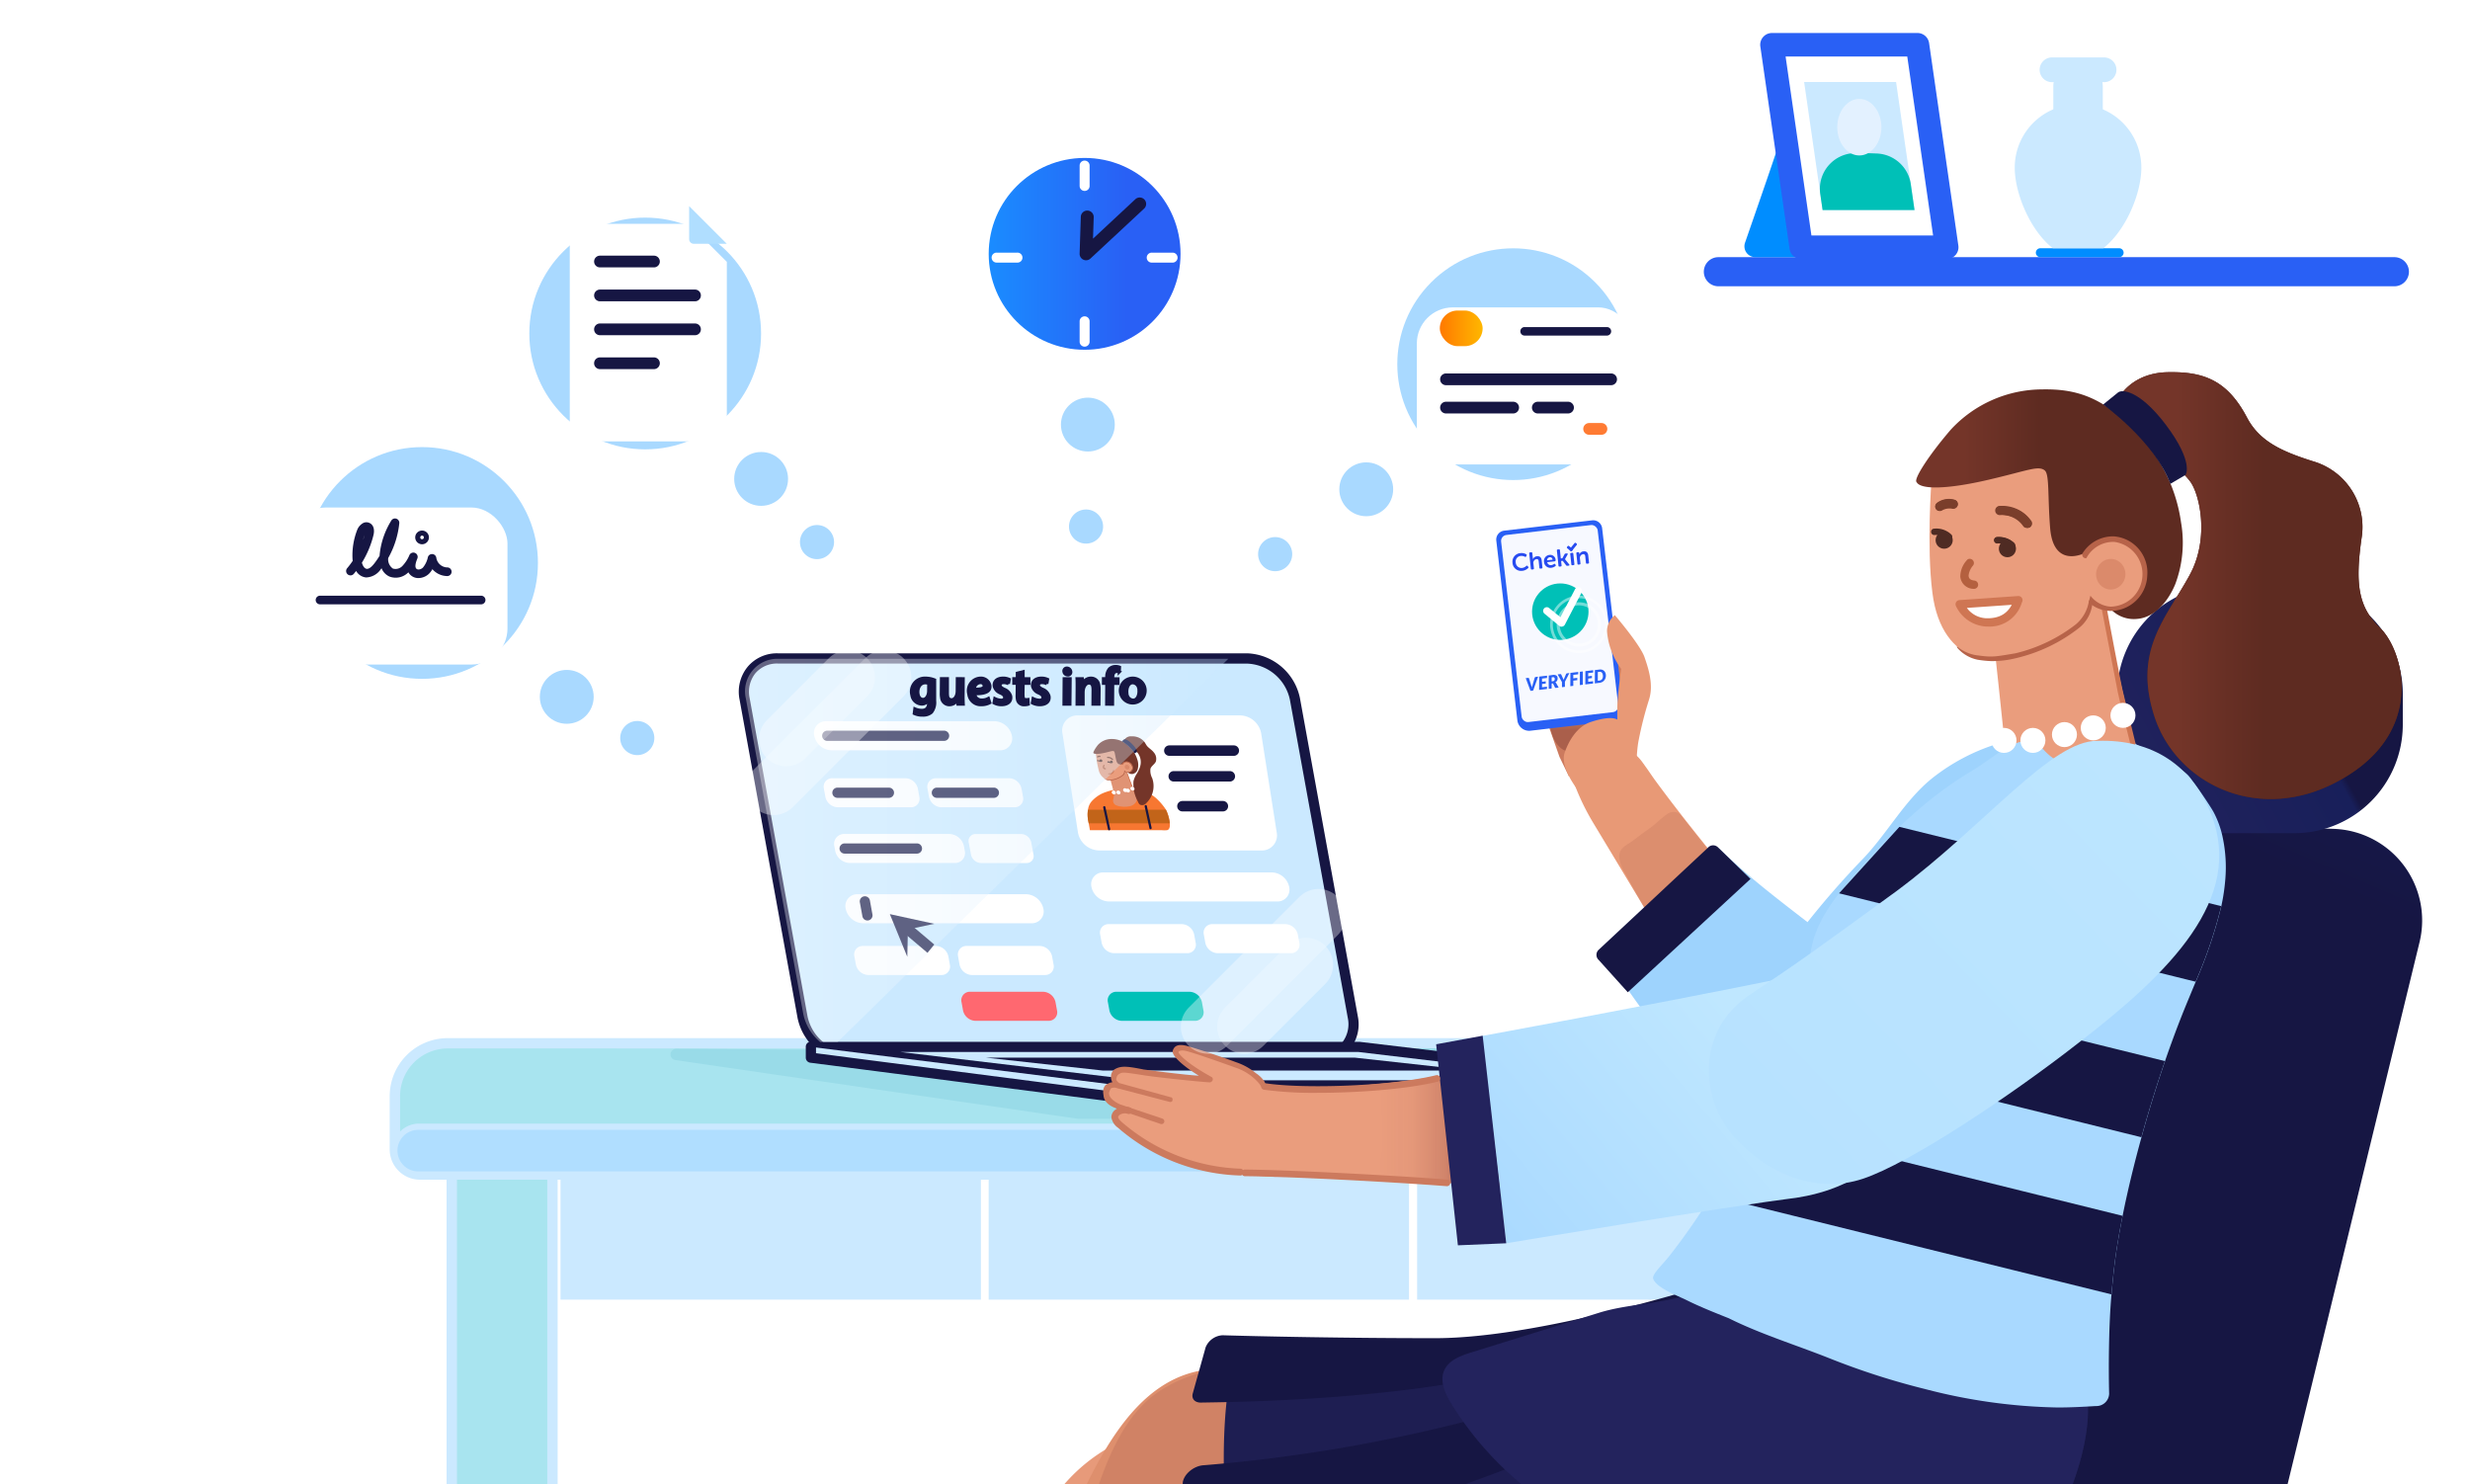 <svg xmlns="http://www.w3.org/2000/svg" xmlns:xlink="http://www.w3.org/1999/xlink" width="411" height="247" viewBox="0 0 411 247"><defs><style>.a,.be{fill:none;}.b{clip-path:url(#a);}.c{fill:#fff;}.d{fill:#a9d9ff;}.e{fill:url(#d);}.aa,.f{fill:#161643;}.g{fill:#ff7b33;}.h{fill:#b0deff;}.i{fill:url(#i);}.j{fill:#cbe9ff;}.k{fill:#a8e4ef;}.l{fill:#99dbe8;}.m{fill:#ff6870;}.n{fill:#00c0b7;}.o{fill:#f77731;}.p{fill:#c26419;}.q{fill:#e09374;}.r{fill:#cf7653;}.s{fill:#743529;}.t{fill:#ea9d7d;}.u{fill:#b76349;}.v{fill:#db8a6b;}.w{fill:#b4603f;}.x{fill:#4f2b23;}.y{fill:#7a3e2b;}.z{opacity:0.34;fill:url(#j);}.be,.z{isolation:isolate;}.aa{stroke:#161643;stroke-width:0.5px;}.ab{fill:#de8f6d;}.ac{fill:#e79a7a;}.ad{fill:url(#k);}.ae{fill:url(#l);}.af{opacity:0.203;fill:url(#m);}.ag{fill:#cc7a5e;}.ah{fill:url(#n);}.ai{fill:#2960f5;}.aj{fill:#f7f9ff;}.ak{opacity:0.45;}.al{fill:#e89976;}.am{opacity:0.168;fill:url(#o);}.an{fill:#9ed3fd;}.ao{fill:url(#p);}.ap{fill:#1e1e52;}.aq{fill:url(#q);}.ar{fill:url(#r);}.as{fill:url(#s);}.at{fill:url(#t);}.au{fill:url(#u);}.av{fill:#23235d;}.aw{fill:url(#v);}.ax{fill:url(#w);}.ay{fill:url(#x);}.az{fill:#d9edff;}.ba{fill:#008dff;}.bb{fill:#e3f1ff;}.bc{fill:#274bf0;}.bd,.be{opacity:0.6;}.be{stroke:#fff;stroke-linecap:round;stroke-linejoin:round;stroke-width:9px;}.bf{filter:url(#g);}.bg{filter:url(#e);}.bh{filter:url(#b);}</style><clipPath id="a"><rect class="a" width="411" height="247" transform="translate(-33.847 0.384)"/></clipPath><filter id="b" x="226.761" y="42.146" width="54.195" height="44.131" filterUnits="userSpaceOnUse"><feOffset dy="3" input="SourceAlpha"/><feGaussianBlur stdDeviation="3" result="c"/><feFlood flood-color="#1a8cff" flood-opacity="0.659"/><feComposite operator="in" in2="c"/><feComposite in="SourceGraphic"/></filter><linearGradient id="d" y1="25.728" x2="1" y2="25.728" gradientUnits="objectBoundingBox"><stop offset="0.01" stop-color="#ff7a00"/><stop offset="0.98" stop-color="#ffb600"/></linearGradient><filter id="e" x="39.249" y="75.45" width="54.195" height="44.131" filterUnits="userSpaceOnUse"><feOffset dy="3" input="SourceAlpha"/><feGaussianBlur stdDeviation="3" result="f"/><feFlood flood-color="#1a8cff" flood-opacity="0.161"/><feComposite operator="in" in2="f"/><feComposite in="SourceGraphic"/></filter><filter id="g" x="85.806" y="28.246" width="44.133" height="54.199" filterUnits="userSpaceOnUse"><feOffset dy="3" input="SourceAlpha"/><feGaussianBlur stdDeviation="3" result="h"/><feFlood flood-color="#1a8cff" flood-opacity="0.161"/><feComposite operator="in" in2="h"/><feComposite in="SourceGraphic"/></filter><linearGradient id="i" y1="6.148" x2="1" y2="6.148" gradientUnits="objectBoundingBox"><stop offset="0" stop-color="#1a8cff"/><stop offset="0.72" stop-color="#2960f5"/></linearGradient><linearGradient id="j" y1="0.214" x2="1" y2="0.214" gradientUnits="objectBoundingBox"><stop offset="0" stop-color="#fff"/><stop offset="1" stop-color="#cbe9ff"/></linearGradient><linearGradient id="k" x1="0.678" x2="0.887" y2="-0.645" gradientUnits="objectBoundingBox"><stop offset="0" stop-color="#161643"/><stop offset="0.11" stop-color="#161848"/><stop offset="0.23" stop-color="#181e55"/><stop offset="0.36" stop-color="#1a276c"/><stop offset="0.49" stop-color="#1e348c"/><stop offset="0.63" stop-color="#2245b4"/><stop offset="0.77" stop-color="#275ae6"/><stop offset="0.81" stop-color="#2960f5"/><stop offset="1" stop-color="#2960f5"/></linearGradient><linearGradient id="l" x1="0.229" y1="1.562" x2="1" y2="1.197" gradientUnits="objectBoundingBox"><stop offset="0" stop-color="#23235d"/><stop offset="0.97" stop-color="#181f5a"/><stop offset="1" stop-color="#161643"/></linearGradient><linearGradient id="m" x1="0.275" y1="-5.878" x2="0.738" y2="-5.179" gradientUnits="objectBoundingBox"><stop offset="0" stop-color="#5b1219" stop-opacity="0"/><stop offset="0.16" stop-color="#5b1219" stop-opacity="0.078"/><stop offset="1" stop-color="#5b1219" stop-opacity="0.502"/></linearGradient><linearGradient id="n" x1="8.149" y1="0.141" x2="8.149" y2="0.598" gradientUnits="objectBoundingBox"><stop offset="0" stop-color="#cc7a5e" stop-opacity="0"/><stop offset="0.92" stop-color="#aa5f4b"/></linearGradient><linearGradient id="o" x1="-30.471" y1="-3.916" x2="-29.924" y2="-3.916" gradientUnits="objectBoundingBox"><stop offset="0" stop-color="#5b1219" stop-opacity="0"/><stop offset="0.3" stop-color="#5b1219" stop-opacity="0.039"/><stop offset="0.59" stop-color="#5b1219" stop-opacity="0.169"/><stop offset="0.87" stop-color="#5b1219" stop-opacity="0.38"/><stop offset="1" stop-color="#5b1219" stop-opacity="0.502"/></linearGradient><linearGradient id="p" x1="0.506" y1="2.002" x2="0.435" y2="2.869" xlink:href="#m"/><linearGradient id="q" x1="0.372" y1="-3.037" x2="0.798" y2="-1.869" gradientUnits="objectBoundingBox"><stop offset="0" stop-color="#7f0026" stop-opacity="0"/><stop offset="0.4" stop-color="#7f0026" stop-opacity="0.451"/><stop offset="1" stop-color="#23235d"/></linearGradient><linearGradient id="r" x1="-23.046" y1="-1.006" x2="-23.641" y2="-1.36" gradientUnits="objectBoundingBox"><stop offset="0.02" stop-color="#4f211e"/><stop offset="0.99" stop-color="#743529"/></linearGradient><linearGradient id="s" y1="1.484" x2="1" y2="1.484" gradientUnits="objectBoundingBox"><stop offset="0.19" stop-color="#743529"/><stop offset="0.47" stop-color="#5e2b21"/></linearGradient><linearGradient id="t" y1="-4.638" x2="0.499" y2="-4.638" gradientUnits="objectBoundingBox"><stop offset="0" stop-color="#5b1219" stop-opacity="0"/><stop offset="0.34" stop-color="#5b1219" stop-opacity="0.039"/><stop offset="0.66" stop-color="#5b1219" stop-opacity="0.169"/><stop offset="0.97" stop-color="#5b1219" stop-opacity="0.38"/><stop offset="1" stop-color="#5b1219" stop-opacity="0.4"/></linearGradient><linearGradient id="u" x1="0.706" y1="0.443" x2="-0.08" y2="0.868" gradientUnits="objectBoundingBox"><stop offset="0" stop-color="#bfe7ff"/><stop offset="1" stop-color="#a9d9ff"/></linearGradient><linearGradient id="v" x1="0.098" y1="0.863" x2="1.468" y2="-0.226" gradientUnits="objectBoundingBox"><stop offset="0" stop-color="#b7e2ff"/><stop offset="1" stop-color="#bfe7ff"/></linearGradient><linearGradient id="w" x1="0" y1="3.038" x2="1" y2="3.038" xlink:href="#s"/><linearGradient id="x" x1="-2.842" y1="11.007" x2="-2.842" y2="12.007" gradientUnits="objectBoundingBox"><stop offset="0" stop-color="#fff"/><stop offset="0.6" stop-color="#ddf1ff"/><stop offset="1" stop-color="#cbe9ff"/></linearGradient></defs><g transform="translate(34.181 -0.384)"><g class="b" transform="translate(-0.333)"><rect class="c" width="354.047" height="264.865" transform="translate(0.107)"/><circle class="d" cx="19.28" cy="19.28" r="19.28" transform="translate(190.672 60.982) rotate(-45)"/><g class="bh" transform="matrix(1, 0, 0, 1, -33.85, 0.38)"><rect class="c" width="36.195" height="26.131" rx="6" transform="translate(235.76 48.15)"/></g><rect class="e" width="7.125" height="5.926" rx="2.963" transform="translate(205.732 52.055)"/><path class="f" d="M941.643,305.782H930.466a.976.976,0,1,1,0-1.952h11.177a.976.976,0,1,1,0,1.952Z" transform="translate(-723.705 -236.6)"/><path class="f" d="M1004.526,305.782H999.5a.976.976,0,0,1,0-1.952h5.03a.976.976,0,1,1,0,1.952Z" transform="translate(-777.461 -236.6)"/><path class="g" d="M1040.155,321.8h-2.049a.976.976,0,0,1,0-1.952h2.049a.976.976,0,0,1,0,1.952Z" transform="translate(-807.527 -249.074)"/><path class="f" d="M957.944,284.522H930.466a.976.976,0,1,1,0-1.952h27.478a.976.976,0,0,1,0,1.952Z" transform="translate(-723.705 -220.045)"/><path class="f" d="M990.508,234.12h13.7a.708.708,0,0,1,.708.708h0a.708.708,0,0,1-.708.708h-13.7a.708.708,0,0,1-.708-.708h0A.708.708,0,0,1,990.508,234.12Z" transform="translate(-770.67 -179.314)"/><circle class="d" cx="2.839" cy="2.839" r="2.839" transform="translate(175.495 89.751)"/><circle class="d" cx="4.481" cy="4.481" r="4.481" transform="translate(189.009 77.319)"/><circle class="d" cx="19.28" cy="19.28" r="19.28" transform="translate(17.103 74.779)"/><g class="bg" transform="matrix(1, 0, 0, 1, -33.85, 0.38)"><rect class="c" width="36.195" height="26.131" rx="6" transform="translate(48.25 81.45)"/></g><path class="f" d="M111.479,451.108H84.669a.719.719,0,1,1,0-1.438h26.81a.719.719,0,1,1,0,1.438Z" transform="translate(-65.267 -350.167)"/><circle class="d" cx="2.839" cy="2.839" r="2.839" transform="translate(69.354 120.352)"/><circle class="d" cx="4.481" cy="4.481" r="4.481" transform="translate(55.978 111.854)"/><path class="f" d="M118.868,401.54a1.887,1.887,0,0,1-1.381-.558,1.86,1.86,0,0,1-.3-.4l-.066.062a2.922,2.922,0,0,1-3.111.631,2.574,2.574,0,0,1-1.29-1.372c-.027.038-.055.075-.084.111a3.082,3.082,0,0,1-2.483,1.423,2.133,2.133,0,0,1-1.66-1.08c-.126.164-.254.323-.387.48A.722.722,0,1,1,107,399.9a14.214,14.214,0,0,0,.925-1.226c-.018-.146-.031-.29-.038-.443a11.686,11.686,0,0,1,.763-4.647,2.2,2.2,0,0,1,1.089-1.237,1.215,1.215,0,0,1,.982.027c.637.3.885,1.042.664,1.991a15.9,15.9,0,0,1-1.932,4.614c.15.549.431.994.814,1.027.345.024.759-.268,1.233-.874a12.9,12.9,0,0,0,.9-1.314,4.031,4.031,0,0,1,.046-.507,13.221,13.221,0,0,1,1.9-5.339.717.717,0,0,1,1.328.443,14.885,14.885,0,0,1-1.841,5.791,1.86,1.86,0,0,0,.774,1.753,1.565,1.565,0,0,0,1.549-.394,5.954,5.954,0,0,0,1.219-1.876.719.719,0,0,1,1.308.593c-.361.872-.418,1.441-.173,1.693s.768.137,1.091-.17a3.99,3.99,0,0,0,.834-1.753.719.719,0,0,1,1.4.117,1.9,1.9,0,0,0,1.77,1.6.719.719,0,1,1,.058,1.436.444.444,0,0,1-.077,0,3.293,3.293,0,0,1-2.4-1.144,3.423,3.423,0,0,1-.6.788A2.578,2.578,0,0,1,118.868,401.54Zm-8.986-7.123a7.188,7.188,0,0,0-.221.766c.082-.254.15-.509.221-.766Z" transform="translate(-83.082 -304.969)"/><path class="f" d="M159.93,402.979a1.14,1.14,0,1,1,1.14-1.14h0A1.144,1.144,0,0,1,159.93,402.979Zm0-1.438a.3.3,0,1,0,.3.3A.3.3,0,0,0,159.93,401.541Z" transform="translate(-123.546 -312.033)"/><circle class="d" cx="19.28" cy="19.28" r="19.28" transform="translate(54.23 36.593)"/><circle class="d" cx="2.839" cy="2.839" r="2.839" transform="translate(99.26 87.744)"/><circle class="d" cx="4.481" cy="4.481" r="4.481" transform="translate(88.32 75.593)"/><g class="bf" transform="matrix(1, 0, 0, 1, -33.85, 0.38)"><path class="c" d="M294.811,156.5H278.383A3.39,3.39,0,0,0,275,159.892V189.3a3.392,3.392,0,0,0,3.388,3.394h19.353a3.392,3.392,0,0,0,3.392-3.392h0V162.818Z" transform="translate(-180.19 -122.25)"/></g><path class="f" d="M303.268,195.932h-8.982a.976.976,0,0,1,0-1.952h8.982a.976.976,0,0,1,0,1.952Z" transform="translate(-228.3 -151.056)"/><path class="f" d="M310.1,221.432H294.286a.976.976,0,0,1,0-1.952H310.1a.976.976,0,0,1,0,1.952Z" transform="translate(-228.3 -170.914)"/><path class="f" d="M310.1,246.932H294.286a.976.976,0,0,1,0-1.952H310.1a.976.976,0,1,1,0,1.952Z" transform="translate(-228.3 -190.771)"/><path class="f" d="M303.268,272.432h-8.982a.976.976,0,0,1,0-1.952h8.982a.976.976,0,0,1,0,1.952Z" transform="translate(-228.3 -210.628)"/><path class="h" d="M371.042,163.012l-6.262-6.262v5.49a.772.772,0,0,0,.772.772Z" transform="translate(-283.955 -122.064)"/><circle class="d" cx="2.839" cy="2.839" r="2.839" transform="translate(144.027 85.159)"/><circle class="d" cx="4.481" cy="4.481" r="4.481" transform="translate(142.688 66.55)"/><circle class="i" cx="15.961" cy="15.961" r="15.961" transform="translate(130.668 26.662)"/><path class="f" d="M659.467,160.745a1.073,1.073,0,0,1-1.069-1.106l.2-6.156a1.074,1.074,0,0,1,2.146.077l-.117,3.589,7.028-6.548a1.069,1.069,0,1,1,1.456,1.565L660.2,160.46A1.069,1.069,0,0,1,659.467,160.745Z" transform="translate(-512.601 -117.053)"/><path class="c" d="M659.24,127.545a.83.83,0,0,1-.83-.83V123.33a.83.83,0,1,1,1.66,0v3.386a.83.83,0,0,1-.83.83Z" transform="translate(-512.611 -95.393)"/><path class="c" d="M659.24,244.645a.83.83,0,0,1-.83-.83V240.43a.83.83,0,1,1,1.66,0v3.386A.83.83,0,0,1,659.24,244.645Z" transform="translate(-512.611 -186.581)"/><path class="c" d="M596.373,193.362h-3.386a.83.83,0,0,1-.086-1.657.562.562,0,0,1,.086,0h3.386a.83.83,0,1,1,.086,1.657A.563.563,0,0,1,596.373,193.362Z" transform="translate(-460.985 -149.283)"/><path class="c" d="M713.243,193.362h-3.386a.83.83,0,1,1-.086-1.657.561.561,0,0,1,.086,0h3.386a.83.83,0,0,1,.086,1.657A.562.562,0,0,1,713.243,193.362Z" transform="translate(-551.994 -149.283)"/><rect class="j" width="71.168" height="23.223" transform="translate(58.81 194.024)"/><path class="c" d="M334.922,898.507H262.53V874.06h72.392Zm-71.17-1.226H333.7v-22H263.751Z" transform="translate(-204.331 -680.649)"/><rect class="j" width="71.168" height="23.223" transform="translate(130.042 194.024)"/><path class="c" d="M656.832,898.507H584.44V874.06h72.392Zm-71.161-1.226h69.946v-22H585.67Z" transform="translate(-455.009 -680.649)"/><rect class="j" width="71.168" height="23.223" transform="translate(201.343 194.024)"/><path class="c" d="M979.042,898.507H906.65V874.06h72.391Zm-71.168-1.226H977.82v-22H907.874Z" transform="translate(-705.92 -680.649)"/><path class="k" d="M203.023,876.83V1066H186.27V876.83" transform="translate(-144.945 -682.806)"/><path class="j" d="M200.849,1066.865H182.37V876.83H184.1v188.309h15.027V876.83h1.726Z" transform="translate(-141.908 -682.806)"/><path class="k" d="M342.115,808.1H147.661a4.171,4.171,0,0,1-4.171-4.171v-8.869a8.791,8.791,0,0,1,8.791-8.791H337.7a8.791,8.791,0,0,1,8.791,8.791h0v8.672a4.377,4.377,0,0,1-4.377,4.368Z" transform="translate(-111.632 -612.285)"/><path class="j" d="M339.078,805.927H144.624a5.041,5.041,0,0,1-5.034-5.034v-8.869a9.668,9.668,0,0,1,9.654-9.654H334.663a9.668,9.668,0,0,1,9.654,9.654V800.7A5.242,5.242,0,0,1,339.078,805.927Zm-189.833-21.84a7.937,7.937,0,0,0-7.928,7.937V800.9a3.319,3.319,0,0,0,3.319,3.319H339.089a3.516,3.516,0,0,0,3.505-3.534v-8.663a7.937,7.937,0,0,0-7.928-7.928Z" transform="translate(-108.595 -609.248)"/><path class="l" d="M538.464,801.728H418.531l-66.937-9.765a.941.941,0,0,1,.142-1.872l19.293.131L483.753,790Z" transform="translate(-273.059 -615.189)"/><path class="h" d="M147.443,849H342.492a3.983,3.983,0,0,1,3.983,3.983h0a3.983,3.983,0,0,1-3.983,3.983H147.443a3.983,3.983,0,0,1-3.983-3.983h0A3.983,3.983,0,0,1,147.443,849Z" transform="translate(-111.608 -661.134)"/><path class="j" d="M340.335,855.637H145.286a4.5,4.5,0,0,1-.2-8.991H340.335a4.5,4.5,0,0,1,.2,8.991Zm-195.049-7.951a3.456,3.456,0,1,0-.175,6.911H340.335a3.456,3.456,0,0,0,.175-6.911Z" transform="translate(-109.451 -659.3)"/><path class="j" d="M501.845,563.306H423.734a8.432,8.432,0,0,1-7.951-6.727l-9.635-52.952a5.463,5.463,0,0,1,5.505-6.727h78.112a8.436,8.436,0,0,1,7.953,6.727l9.632,52.952A5.459,5.459,0,0,1,501.845,563.306Z" transform="translate(-316.085 -386.946)"/><path class="f" d="M498.807,561.108H420.7a9.315,9.315,0,0,1-8.787-7.424l-9.643-52.939a6.551,6.551,0,0,1,1.328-5.492A6.34,6.34,0,0,1,408.6,493h78.112a9.325,9.325,0,0,1,8.787,7.424l9.632,52.952a6.539,6.539,0,0,1-1.328,5.492A6.31,6.31,0,0,1,498.807,561.108ZM408.6,494.7a4.721,4.721,0,0,0-3.715,1.629,4.961,4.961,0,0,0-.954,4.1l9.632,52.952a7.57,7.57,0,0,0,7.116,6.03h78.123a4.722,4.722,0,0,0,3.715-1.626,4.964,4.964,0,0,0,.954-4.1l-9.632-52.939a7.57,7.57,0,0,0-7.116-6.032Z" transform="translate(-313.047 -383.909)"/><path class="c" d="M489.6,548.909H461.54a3.043,3.043,0,0,1-2.859-2.421h0a1.968,1.968,0,0,1,1.978-2.419h28.06a3.045,3.045,0,0,1,2.859,2.419h0A1.97,1.97,0,0,1,489.6,548.909Z" transform="translate(-357.047 -423.679)"/><path class="c" d="M480.407,591.755h-12.17a2.186,2.186,0,0,1-2.053-1.737l-.248-1.363a1.412,1.412,0,0,1,1.421-1.737h12.17a2.188,2.188,0,0,1,2.053,1.737l.248,1.363a1.412,1.412,0,0,1-1.053,1.7A1.366,1.366,0,0,1,480.407,591.755Z" transform="translate(-362.697 -457.044)"/><path class="c" d="M493.864,633.7H476.37a2.562,2.562,0,0,1-2.41-2.038l-.137-.757a1.659,1.659,0,0,1,1.668-2.04h17.494a2.562,2.562,0,0,1,2.41,2.04l.137.757a1.657,1.657,0,0,1-1.23,1.992A1.629,1.629,0,0,1,493.864,633.7Z" transform="translate(-368.843 -489.714)"/><path class="c" d="M513.266,678.985h-28.06a3.038,3.038,0,0,1-2.857-2.416h0a1.967,1.967,0,0,1,1.978-2.419h28.06a3.041,3.041,0,0,1,2.857,2.419h0A1.965,1.965,0,0,1,513.266,678.985Z" transform="translate(-375.477 -524.975)"/><path class="c" d="M558.343,591.755h-12.17a2.188,2.188,0,0,1-2.053-1.737l-.252-1.363a1.412,1.412,0,0,1,1.053-1.7,1.379,1.379,0,0,1,.37-.038h12.17a2.188,2.188,0,0,1,2.054,1.737l.248,1.363a1.412,1.412,0,0,1-1.418,1.737Z" transform="translate(-423.384 -457.044)"/><path class="c" d="M503.342,717.894h-12.17a2.186,2.186,0,0,1-2.051-1.737l-.254-1.363a1.412,1.412,0,0,1,1.421-1.737h12.17a2.189,2.189,0,0,1,2.053,1.737l.246,1.363a1.412,1.412,0,0,1-1.047,1.7A1.373,1.373,0,0,1,503.342,717.894Z" transform="translate(-380.553 -555.272)"/><path class="c" d="M581.332,717.894h-12.17a2.188,2.188,0,0,1-2.053-1.737l-.241-1.363a1.412,1.412,0,0,1,1.053-1.7,1.363,1.363,0,0,1,.367-.038h12.17a2.188,2.188,0,0,1,2.053,1.737l.248,1.363a1.418,1.418,0,0,1-1.427,1.737Z" transform="translate(-441.295 -555.272)"/><path class="c" d="M698.082,662.595H670.03a3.04,3.04,0,0,1-2.859-2.416h0a1.968,1.968,0,0,1,1.978-2.419h28.06a3.045,3.045,0,0,1,2.863,2.419h0A1.972,1.972,0,0,1,698.082,662.595Z" transform="translate(-519.402 -512.211)"/><path class="c" d="M688.189,701.5h-12.17a2.188,2.188,0,0,1-2.054-1.737l-.248-1.363a1.412,1.412,0,0,1,1.053-1.7,1.361,1.361,0,0,1,.367-.038h12.17a2.188,2.188,0,0,1,2.053,1.737l.248,1.363a1.412,1.412,0,0,1-1.053,1.7,1.363,1.363,0,0,1-.367.038Z" transform="translate(-524.501 -542.509)"/><path class="c" d="M766.135,701.5h-12.17a2.188,2.188,0,0,1-2.053-1.737l-.246-1.363a1.412,1.412,0,0,1,1.421-1.737h12.17a2.186,2.186,0,0,1,2.051,1.737l.248,1.363a1.412,1.412,0,0,1-1.421,1.737Z" transform="translate(-585.201 -542.509)"/><path class="c" d="M584.52,633.7h-7.577a1.77,1.77,0,0,1-1.675-1.416l-.374-2a1.155,1.155,0,0,1,1.16-1.416h7.577a1.784,1.784,0,0,1,1.675,1.416l.365,2a1.151,1.151,0,0,1-.859,1.385A1.182,1.182,0,0,1,584.52,633.7Z" transform="translate(-447.552 -489.712)"/><path class="m" d="M570.883,747.507h12.17a2.184,2.184,0,0,1,2.053,1.737l.248,1.361a1.412,1.412,0,0,1-1.421,1.737H571.768a2.184,2.184,0,0,1-2.054-1.737l-.248-1.361a1.412,1.412,0,0,1,1.053-1.7,1.34,1.34,0,0,1,.363-.038Z" transform="translate(-443.319 -582.099)"/><path class="n" d="M680.966,747.507h12.17a2.184,2.184,0,0,1,2.053,1.737l.248,1.361a1.412,1.412,0,0,1-1.053,1.7,1.363,1.363,0,0,1-.367.038h-12.17a2.184,2.184,0,0,1-2.054-1.737l-.248-1.361a1.412,1.412,0,0,1,1.421-1.737Z" transform="translate(-529.04 -582.099)"/><path class="f" d="M515.69,689.12l2.905,7.1.1-4.554,4.384-.934Z" transform="translate(-401.472 -536.632)"/><path class="f" d="M528.55,697.967l-1.129,1.379-4.711-3.987,1.126-1.379Z" transform="translate(-406.938 -540.417)"/><path class="f" d="M485.077,552.869H465.64a.85.85,0,0,1,0-1.7h19.439a.85.85,0,1,1,0,1.7Z" transform="translate(-361.835 -429.207)"/><path class="f" d="M481.865,595.709H473.3a.85.85,0,0,1,0-1.7h8.566a.85.85,0,0,1,0,1.7Z" transform="translate(-367.8 -462.568)"/><path class="f" d="M557.556,595.709H548.07a.85.85,0,0,1,0-1.7h9.488a.85.85,0,0,1,0,1.7Z" transform="translate(-426.025 -462.568)"/><path class="f" d="M490.9,637.657H478.872a.85.85,0,0,1,0-1.7H490.9a.85.85,0,0,1,0,1.7Z" transform="translate(-372.173 -495.235)"/><path class="f" d="M494.347,679.713a.85.85,0,0,1-.834-.7l-.432-2.368a.85.85,0,0,1,1.671-.3l.431,2.368a.85.85,0,0,1-.682.987h0A.89.89,0,0,1,494.347,679.713Z" transform="translate(-383.859 -526.167)"/><path class="j" d="M603.429,795.373H512.835L458.94,788.96h90.6Z" transform="translate(-357.279 -614.38)"/><path class="f" d="M603.047,793.24h-90.7l-53.893-6.417.1-1.693h90.707l53.892,6.417Zm-90.545-1.7h76.231L549.1,786.825H472.875Z" transform="translate(-356.898 -611.397)"/><path class="f" d="M668.58,799.171H607.188L587.7,797.02h61.39Z" transform="translate(-457.547 -620.656)"/><path class="j" d="M456.36,788.96v1.784l53.1,6.844v-2" transform="translate(-355.27 -614.38)"/><path class="f" d="M506.431,795.365h-.108l-53.107-6.846a.85.85,0,0,1-.739-.841v-1.77a.85.85,0,0,1,1.7-.086.567.567,0,0,1,0,.086v1.036l51.4,6.638v-1.069a.85.85,0,1,1,1.7,0v2.014a.852.852,0,0,1-.85.85Z" transform="translate(-352.245 -611.307)"/><path class="j" d="M696.31,818.323v1.784l91.964-.425V817.94" transform="translate(-542.124 -636.947)"/><path class="f" d="M693.32,818.165a.85.85,0,0,1-.85-.85h0v-1.784a.85.85,0,0,1,1.7,0v.932l90.266-.416v-.885a.85.85,0,0,1,1.7,0V816.9a.848.848,0,0,1-.845.848l-91.964.427Z" transform="translate(-539.134 -634.155)"/><path class="c" d="M678.334,562.163H651.458a3.657,3.657,0,0,1-3.556-2.917l-2.611-16.64a2.51,2.51,0,0,1,2.642-2.916h26.874a3.653,3.653,0,0,1,3.556,2.916l2.611,16.64A2.508,2.508,0,0,1,678.334,562.163Z" transform="translate(-502.368 -420.268)"/><path class="o" d="M678.091,600.542a1.949,1.949,0,0,1-.018.6c-.073.352-.221.489-.443.544a4.543,4.543,0,0,1-.885,0H664.8l-.2-1.155-.1-.538a5.193,5.193,0,0,1-.015-1.726,2.575,2.575,0,0,1,.761-1.549,5.592,5.592,0,0,1,1.666-1.171,9.977,9.977,0,0,1,7.207-.193,5.237,5.237,0,0,1,1.972,1.27,9.477,9.477,0,0,1,1.348,1.633l.033.053a6.719,6.719,0,0,1,.582,1.9Q678.076,600.387,678.091,600.542Z" transform="translate(-517.289 -463.163)"/><path class="p" d="M678.091,612.874h-13.5l-.1-.538a5.193,5.193,0,0,1-.015-1.726h12.954l.033.053a6.723,6.723,0,0,1,.582,1.9Q678.076,612.719,678.091,612.874Z" transform="translate(-517.289 -475.495)"/><path class="f" d="M708.281,611.135a.186.186,0,0,1-.182-.148l-.8-3.64a.186.186,0,0,1,.363-.084h0l.8,3.64a.19.19,0,0,1-.144.221Z" transform="translate(-550.681 -472.776)"/><path class="f" d="M677.125,611.986a.188.188,0,0,1-.184-.148l-.8-3.636a.187.187,0,1,1,.365-.08l.8,3.64a.188.188,0,0,1-.142.221Z" transform="translate(-526.418 -473.443)"/><path class="f" d="M733.669,563.979H722.94a.87.87,0,1,1,0-1.739h10.73a.87.87,0,0,1,0,1.739Z" transform="translate(-562.184 -437.828)"/><path class="f" d="M735.383,583.309H725.99a.87.87,0,0,1,0-1.739h9.393a.87.87,0,0,1,0,1.739Z" transform="translate(-564.559 -452.881)"/><path class="f" d="M739.251,605.779H732.52a.87.87,0,0,1,0-1.739h6.731a.87.87,0,1,1,0,1.739Z" transform="translate(-569.644 -470.379)"/><path class="q" d="M683.527,579.05l.018.031c.073.137.106.33.166.48l1.016,2.576c.15.378.285.761.471,1.129a1.157,1.157,0,0,1,.015,1.044,1.559,1.559,0,0,1-1.027.741,4.151,4.151,0,0,1-1.4.066,2.8,2.8,0,0,1-.763-.155.866.866,0,0,1-.64-1.007,2.684,2.684,0,0,0,.084-1.3l-.354-1.328c-.071-.266-.146-.531-.221-.8a1.442,1.442,0,0,1-.049-1.091,1.568,1.568,0,0,1,.728-.664,1.9,1.9,0,0,1,1.038-.221A1.464,1.464,0,0,1,683.527,579.05Z" transform="translate(-530.005 -450.527)"/><path class="r" d="M695.447,586.874h.016a.068.068,0,0,0,.044-.075l-.949-2.275c-.184-.476-.75-2.071-.75-2.071a.109.109,0,0,0-.086-.053.069.069,0,0,0-.044.075l.75,2.071c.166.427.949,2.27.949,2.27A.066.066,0,0,0,695.447,586.874Z" transform="translate(-540.073 -453.527)"/><path class="s" d="M691.86,556.124a1.229,1.229,0,0,1,1.259-.664,2.541,2.541,0,0,1,2.087.885c.2.248.308.542.527.781.323.352.746.593,1.044.976a1.613,1.613,0,0,1,.363,1.549c-.206.467-.744.721-.9,1.206a2.7,2.7,0,0,0,.29,1.549,3.928,3.928,0,0,1-1.058,4.229.828.828,0,0,1-1,.173,1.008,1.008,0,0,1-.292-.443,6.109,6.109,0,0,1-.761-3.45,3.845,3.845,0,0,1,.589-1.3,6.04,6.04,0,0,0,.476-1.022,2.52,2.52,0,0,0-.378-2.4c-.367-.374-.542-.308-.542-.308Z" transform="translate(-538.659 -432.548)"/><path class="t" d="M670.58,564a16.921,16.921,0,0,0,.474,2.863,2.221,2.221,0,0,0,1.361,1.615,3.3,3.3,0,0,0,2.031-.354c.524-.235.812-.5.863-.816a6.938,6.938,0,0,1,.175-.763l-.128-1.009-1.525-2.611Z" transform="translate(-522.088 -438.357)"/><path class="s" d="M674.559,558.591a4.826,4.826,0,0,1,1.467,2.213,2.788,2.788,0,0,1,.091,1.569,1.091,1.091,0,0,1-.9.885,1.02,1.02,0,0,1-.98-.555,2.588,2.588,0,0,0-.715-1.106c-.414.164-.836.049-1-.664-.193-.8-.221-1.354-.37-1.454-.195-.135-.462,0-1.516.243s-1.77.246-1.894.053c-.106-.069.221-.7.715-1.328a3.053,3.053,0,0,1,2.3-1.018A3.843,3.843,0,0,1,674.559,558.591Z" transform="translate(-520.639 -434.081)"/><ellipse class="t" cx="0.817" cy="0.949" rx="0.817" ry="0.949" transform="translate(152.44 127.921) rotate(-44.89)"/><path class="u" d="M690.681,575.735a.919.919,0,0,0,.589.279.686.686,0,0,0,.739-.779.987.987,0,0,0-.885-.865.684.684,0,0,0-.688.409.1.1,0,0,1-.086-.02.1.1,0,0,1-.042-.093.823.823,0,0,1,.786-.443,1.14,1.14,0,0,1,1.053,1,.8.8,0,0,1-.712.885.764.764,0,0,1-.159,0,1.037,1.037,0,0,1-.6-.221Z" transform="translate(-537.449 -447.158)"/><path class="u" d="M677.648,583a2.51,2.51,0,0,0,.653-.073,3.742,3.742,0,0,0,1.58-.763.772.772,0,0,0,.268-.664c0-.031,0-.08-.042-.08s-.047.029-.06.058a.814.814,0,0,1-.259.589,3.647,3.647,0,0,1-1.516.737,2.634,2.634,0,0,1-.985.055,1.223,1.223,0,0,1-.549-.188c-.071-.051-.086-.051-.049,0a1.22,1.22,0,0,0,.591.3A3.382,3.382,0,0,0,677.648,583Z" transform="translate(-526.83 -452.764)"/><ellipse class="v" cx="0.363" cy="0.423" rx="0.363" ry="0.423" transform="matrix(0.63, -0.776, 0.776, 0.63, 153.137, 128.039)"/><path class="f" d="M692.267,559.978l.374-.221s.186-.314-.732-1.272c-.845-.885-1.328-.905-1.418-.817l-.35.305a7.022,7.022,0,0,1,2.126,2.011Z" transform="translate(-537.32 -434.241)"/><path class="r" d="M679.891,581.467a.111.111,0,0,1,0-.221c.562-.02.651-.312.693-.454l.011-.035a.111.111,0,0,1,.21.064v.033a.816.816,0,0,1-.885.611Z" transform="translate(-529.252 -452.196)"/><path class="w" d="M676.21,577.589H676.2a.409.409,0,0,1-.385-.294.533.533,0,0,1,.139-.46.113.113,0,0,1,.15.044.115.115,0,0,1,0,.122.356.356,0,0,0-.069.235c.029.1.1.124.2.135a.111.111,0,0,1-.013.221Z" transform="translate(-526.156 -449.183)"/><ellipse class="x" cx="0.206" cy="0.244" rx="0.206" ry="0.244" transform="matrix(0.529, -0.849, 0.849, 0.529, 150.773, 127.205)"/><path class="x" d="M679.714,574.586c.033,0,.15.024.164,0s-.093-.113-.146-.146a.757.757,0,0,0-.354-.082.068.068,0,0,0-.077.06v.013a.1.1,0,0,0,.091.082.849.849,0,0,1,.288.062.055.055,0,0,0,.035.018Z" transform="translate(-528.878 -447.264)"/><path class="x" d="M679.79,574.615a.08.08,0,0,1-.06-.027.556.556,0,0,0-.358-.1.084.084,0,0,1-.082-.082h0a.084.084,0,0,1,.08-.084h0a.664.664,0,0,1,.476.151.082.082,0,0,1,0,.115h0A.086.086,0,0,1,679.79,574.615Z" transform="translate(-528.87 -447.235)"/><ellipse class="x" cx="0.206" cy="0.244" rx="0.206" ry="0.244" transform="matrix(0.529, -0.849, 0.849, 0.529, 149.03, 126.994)"/><path class="x" d="M671.96,573.642a.079.079,0,0,1-.06-.027.556.556,0,0,0-.358-.1.084.084,0,0,1-.082-.082h0a.088.088,0,0,1,.086-.084.664.664,0,0,1,.476.142.089.089,0,0,1,0,.12A.093.093,0,0,1,671.96,573.642Z" transform="translate(-522.773 -446.477)"/><path class="y" d="M679.879,571.324a.112.112,0,0,1-.069-.024c-.02-.015-.04-.035-.064-.057a.885.885,0,0,0-.675-.257.108.108,0,0,1-.1-.115h0a.113.113,0,0,1,.115-.1,1.084,1.084,0,0,1,.816.321l.047.044a.108.108,0,0,1-.069.193Z" transform="translate(-528.62 -444.467)"/><path class="y" d="M671.617,570.286a.106.106,0,0,1-.091-.049.108.108,0,0,1,.031-.15h0A.549.549,0,0,1,672,570a.111.111,0,0,1,.093.124.108.108,0,0,1-.122.093h0a.347.347,0,0,0-.3.046.089.089,0,0,1-.053.018Z" transform="translate(-522.811 -443.862)"/><ellipse class="c" cx="0.301" cy="0.356" rx="0.301" ry="0.356" transform="translate(154.129 131.68) rotate(-58.02)"/><ellipse class="c" cx="0.301" cy="0.356" rx="0.301" ry="0.356" transform="translate(153.373 131.998) rotate(-58.02)"/><ellipse class="c" cx="0.301" cy="0.356" rx="0.301" ry="0.356" transform="matrix(0.529, -0.849, 0.849, 0.529, 152.914, 131.931)"/><ellipse class="c" cx="0.301" cy="0.356" rx="0.301" ry="0.356" transform="translate(151.798 132.317) rotate(-58.02)"/><ellipse class="c" cx="0.301" cy="0.356" rx="0.301" ry="0.356" transform="translate(151.02 132.318) rotate(-58.02)"/><path class="z" d="M419.456,560.911h2.877l65.016-63.781H412.528a5.4,5.4,0,0,0-5.446,6.656l9.161,50.354.372,2.036a8.187,8.187,0,0,0,2.841,4.735Z" transform="translate(-316.81 -387.125)"/><g transform="translate(117.832 111.283)"><path class="aa" d="M546.118,519.505a2.853,2.853,0,0,0,1.173.252c.663,0,1.109-.313,1.143-1.3l.017-.48h-.017a1.256,1.256,0,0,1-1.2.751,1.724,1.724,0,0,1-1.611-1.5A2.243,2.243,0,0,1,547.9,514.4a4.16,4.16,0,0,1,1.528.3V518.2a2.638,2.638,0,0,1-.53,1.894,2.144,2.144,0,0,1-1.495.471,3.067,3.067,0,0,1-1.386-.277Zm2.307-4.207a1.519,1.519,0,0,0-.577-.105c-.89,0-1.345.959-1.179,1.877.072.444.333.865.832.865s.9-.6.912-1.373Z" transform="translate(-545.577 -512.467)"/><path class="aa" d="M567.062,514.726l-.025,2.934c0,.508.014.951.031,1.317h-.9l-.047-.74H566.1a1.508,1.508,0,0,1-1.323.832,1.291,1.291,0,0,1-1.328-1.206,3.464,3.464,0,0,1-.05-.757l.019-2.385h1.012v2.324a2.933,2.933,0,0,0,.036.582.63.63,0,0,0,.652.6c.471,0,.921-.555.926-1.442l.017-2.069Z" transform="translate(-558.456 -512.699)"/><path class="aa" d="M583.3,518.5a3.016,3.016,0,0,1-1.439.333,1.977,1.977,0,0,1-2.066-1.755,2.1,2.1,0,0,1,1.922-2.679,1.518,1.518,0,0,1,1.589,1.2c.2,1.09-.882,1.439-2.529,1.406a1.346,1.346,0,0,0,.222.6,1.148,1.148,0,0,0,.954.435,2.183,2.183,0,0,0,1.109-.277Zm-1.575-3.344a1.034,1.034,0,0,0-.982,1.084c1.051.017,1.694-.13,1.6-.638A.574.574,0,0,0,581.724,515.157Z" transform="translate(-570.273 -512.467)"/><path class="aa" d="M595.166,517.785a2.678,2.678,0,0,0,1.073.277c.41,0,.613-.244.555-.524s-.219-.435-.677-.654a1.668,1.668,0,0,1-1.04-1.109c-.15-.832.46-1.387,1.464-1.387a2.383,2.383,0,0,1,1.045.216l-.13.735a1.879,1.879,0,0,0-.832-.194c-.383,0-.607.211-.555.5.042.236.277.4.657.585a1.773,1.773,0,0,1,1.09,1.143c.169.934-.524,1.45-1.544,1.45a2.551,2.551,0,0,1-1.242-.305Z" transform="translate(-581.317 -512.457)"/><path class="aa" d="M608.467,510.52v1.17h.957v.785h-.951l-.028,1.722a3.962,3.962,0,0,0,.039.6.413.413,0,0,0,.444.374h0a2.408,2.408,0,0,0,.347-.017l.05.793a2.148,2.148,0,0,1-.649.089,1.075,1.075,0,0,1-1.17-.874,3.443,3.443,0,0,1-.05-.793l.022-1.9H606.9v-.785h.582v-.915Z" transform="translate(-589.895 -509.663)"/><path class="aa" d="M618.16,517.785a2.69,2.69,0,0,0,1.076.277c.408,0,.61-.244.555-.524s-.219-.435-.677-.654a1.668,1.668,0,0,1-1.04-1.109c-.15-.832.463-1.387,1.467-1.387a2.372,2.372,0,0,1,1.043.216l-.128.735a1.92,1.92,0,0,0-.832-.194c-.383,0-.607.211-.555.5.044.236.277.4.657.585a1.773,1.773,0,0,1,1.09,1.143c.169.935-.521,1.45-1.545,1.45a2.551,2.551,0,0,1-1.242-.305Z" transform="translate(-597.939 -512.457)"/><path class="aa" d="M636.953,508.969a.491.491,0,0,1,.341-.6.511.511,0,0,1,.158-.017.654.654,0,0,1,.641.555.494.494,0,0,1-.358.6.455.455,0,0,1-.161,0A.632.632,0,0,1,636.953,508.969Zm0,5.4.03-4.251H638l-.039,4.251Z" transform="translate(-611.6 -508.093)"/><path class="aa" d="M644.836,518.744l.017-2.931c0-.507,0-.954-.022-1.32h.9l.053.768h.019a1.461,1.461,0,0,1,1.37-.862,1.289,1.289,0,0,1,1.295,1.167,4.3,4.3,0,0,1,.05.707l-.022,2.471h-1.012l.017-2.4a3.132,3.132,0,0,0-.039-.508c-.064-.349-.244-.61-.643-.61-.463,0-.957.555-.957,1.553v1.963Z" transform="translate(-617.306 -512.465)"/><path class="aa" d="M661.222,513.7l.022-3.466h-.555v-.785h.555v-.205a2.027,2.027,0,0,1,.446-1.431,1.459,1.459,0,0,1,1.045-.391,1.57,1.57,0,0,1,.649.111l-.044.8a1.164,1.164,0,0,0-.424-.069c-.48,0-.671.444-.666,1v.2h.879v.785h-.879l-.025,3.466Z" transform="translate(-628.769 -507.425)"/><path class="aa" d="M675.052,516.161a2.074,2.074,0,1,1-2.069-1.761A2.074,2.074,0,0,1,675.052,516.161Zm-2.989.9a1.084,1.084,0,0,0,1.012,1c.757,0,1.073-1.048.921-1.9a1.065,1.065,0,0,0-.99-.976C672.193,515.185,671.918,516.266,672.063,517.062Z" transform="translate(-636.198 -512.467)"/></g><path class="k" d="M1254.506,876.83V1066H1236.37V876.83" transform="translate(-962.68 -682.806)"/><path class="j" d="M1252.332,1066.865H1232.47V876.83h1.726v188.309h16.41V876.83h1.726Z" transform="translate(-959.643 -682.806)"/><path class="ab" d="M820.663,1028.648c7.586,2.5,15.472,6.984,18.959,14.522,3.078,6.652,1.77,14.857-2.434,20.856a29.258,29.258,0,0,1-14.056,10.347,41.41,41.41,0,0,1-11.272,2.405c-8.154.6-16.231-.852-24.175-2.531-6.955-1.472-14.7-1.21-21.862-1.744-13.122-.978-17.2-1.343-31.167-1.6-.794-.015-1.941.022-3.319.1a24.148,24.148,0,0,1-25.137-20.114h0a24.168,24.168,0,0,1,19.4-27.766c4.18-.781,7.714-1.452,9.336-1.784a49.43,49.43,0,0,1,9.834-.7c17.379-.044,34.862,2.2,52.155,3.733C804.6,1025.052,813.3,1026.225,820.663,1028.648Z" transform="translate(-549.562 -794.791)"/><path class="ac" d="M615.548,1047.923a28.487,28.487,0,0,1,24.294-27.881l55.127-8.207c11.013-1.567,22.009-3.262,33.017-4.868,3.063-.443,6.149-.805,9.2-1.328,1.233-.221,2.461-.46,3.675-.752,3.6-.863,7.081-.035,10.621.943A45.913,45.913,0,0,1,772.366,1018c8.032,8.367,12.361,20.415,10.557,31.864-1.582,10.048-9.559,22.845-20.316,25.067-11.208,2.317-21.907,1.509-33.252,1.633-21.889.239-56.776.465-85.651.151a28.485,28.485,0,0,1-28.162-28.8Z" transform="translate(-479.228 -782.244)"/><path class="ac" d="M648.223,1233.76c.768-12.522-7.49-91.532-7.488-105.46-.761-10.694-3.22-25.89,6.349-33.466a18.775,18.775,0,0,1,21.464-.885c12,7.993,6.479,20.922,5.154,32.358-.71,5.775,2.1,37.75-.193,58.57-2.941,27.722-4.359,53.811-4.505,56.663C665.554,1251.239,649.759,1250.422,648.223,1233.76Z" transform="translate(-498.184 -849.586)"/><path class="ad" d="M1137.051,795.5h-52.164a24.264,24.264,0,0,1-23.268-31.145l38.463-130.033a24.266,24.266,0,0,1,24.027-17.366l56.107,1.77a15.251,15.251,0,0,1,14.352,18.849l-33.935,139.406a24.268,24.268,0,0,1-23.582,18.519Z" transform="translate(-825.81 -480.428)"/><path class="ae" d="M1468.134,483.065h-19.915a9.628,9.628,0,0,1-9.6-9.6V459.822a18.065,18.065,0,0,1,18.01-18.012h11.506a18.065,18.065,0,0,1,18.01,18.012v5.233A18.065,18.065,0,0,1,1468.134,483.065Z" transform="translate(-1120.176 -344.047)"/><path class="ab" d="M470.749,1061.711c5.474-11.6,12.075-31.09,27.954-30.523a17.976,17.976,0,0,1,13.728,28.771c-4.565,6.3-9.072,12.783-13.562,19.238-1.527,2.071-14.3,24.878-24.8,40.18q-11.192,16.222-22.15,32.608c-2.175,3.244-4.516,6.43-6.545,9.767-2.593,4.26-4.777,8.209-10.4,8.756-.221.02-.443.035-.653.044a11.65,11.65,0,0,1-10.694-6.534c-3.432-7.3,2.815-14.186,6.245-20.274,3.6-6.382,6.964-12.89,10.294-19.413,7.616-14.912,14.95-29.97,22.2-45.066Q466.6,1070.5,470.749,1061.711Z" transform="translate(-329.003 -802.998)"/><path class="af" d="M685.4,1061.948c-.885,2.346-2.12,4.5-3.945,5.583-2.6,1.549-5.8,1.7-8.809,1.44s-6.01-.885-9.033-.779c-1.79.069-3.576.4-5.366.292a6.192,6.192,0,0,1-4.72-2.188c-1.055-1.449-.562-2.671-.04-4.138s1.133-3.049,1.631-4.713c2.153-7.174,4.819-16.507,10.821-21.464,4.353-3.587,14.427-7.409,18.972-2.16,1.618,1.865,1.963,4.487,2.138,6.95.352,4.965,1.033,10.115,0,15.047A41.463,41.463,0,0,1,685.4,1061.948Z" transform="translate(-508.322 -803.051)"/><path class="ag" d="M1010.994,482.333l-1.578-3.266-2.388-6.78c-.622-1.7-.33-19.287-.33-19.287l8.7,1.562,4.791,10.891-.664,8.889Z" transform="translate(-783.777 -352.76)"/><path class="ah" d="M1024.525,537.895s-8.811,3.067-10.73,1.992c-2.315-1.3-2.365-5.388-2.365-5.388s10.907-3.414,13.308-1.106C1025.548,534.179,1024.525,537.895,1024.525,537.895Z" transform="translate(-787.515 -414.74)"/><path class="ai" d="M991.081,426.365l-13.693,1.607a1.969,1.969,0,0,1-2.188-1.724h0l-3.507-29.9a1.5,1.5,0,0,1,1.312-1.664h0l14.635-1.717a1.5,1.5,0,0,1,1.664,1.317l3.505,29.9a1.972,1.972,0,0,1-1.726,2.186Z" transform="translate(-756.562 -306.002)"/><rect class="aj" width="16.18" height="31.344" rx="1" transform="translate(215.817 89.516) rotate(-6.69)"/><circle class="n" cx="4.698" cy="4.698" r="4.698" transform="translate(221.081 97.462)"/><g class="ak" transform="translate(225.18 100.598)"><path class="c" d="M1020.831,462.006a3.693,3.693,0,1,1,3.673-4.122h0a3.7,3.7,0,0,1-3.235,4.1A3.649,3.649,0,0,1,1020.831,462.006Zm0-6.873a2.99,2.99,0,0,0-.372.022,3.18,3.18,0,1,0,3.529,2.788h0a3.184,3.184,0,0,0-3.149-2.81Z" transform="translate(-1017.143 -454.619)"/></g><g class="ak" transform="translate(224.083 99.496)"><path class="c" d="M1016.97,459.212a4.786,4.786,0,1,1,.566-.033A4.786,4.786,0,0,1,1016.97,459.212Zm.013-9.137a4.4,4.4,0,0,0-.511.031,4.348,4.348,0,1,0,.511-.031Z" transform="translate(-1012.187 -449.639)"/></g><path class="c" d="M1010.018,449.843a.613.613,0,0,1-.389-.139l-2.478-2.04a.611.611,0,0,1,.768-.949h0l1.9,1.549,2.434-4.671a.611.611,0,0,1,1.084.564l-2.779,5.342a.613.613,0,0,1-.42.316A.583.583,0,0,1,1010.018,449.843Z" transform="translate(-784.016 -345.178)"/><path class="ai" d="M995.921,510.58l-.817,2.306-.443.053-.792-2.118.394-.046a.164.164,0,0,1,.1.02.11.11,0,0,1,.055.071l.37,1.175c.018.044.035.1.055.155s.033.115.049.177c.016-.064.031-.128.047-.188a1.505,1.505,0,0,1,.055-.168l.367-1.261a.238.238,0,0,1,.022-.042.207.207,0,0,1,.035-.04.256.256,0,0,1,.1-.047Z" transform="translate(-773.84 -397.599)"/><path class="ai" d="M1004.417,510.318v.533l.615-.073v.367l-.613.073v.549l.812-.1v.383l-1.3.153.013-2.213,1.3-.153v.383Z" transform="translate(-781.674 -397.023)"/><path class="ai" d="M1011.8,509.243a1.127,1.127,0,0,1,.345,0,.662.662,0,0,1,.246.089.442.442,0,0,1,.153.164.557.557,0,0,1,.066.221.819.819,0,0,1,0,.232.785.785,0,0,1-.071.21.643.643,0,0,1-.131.177.759.759,0,0,1-.188.137.361.361,0,0,1,.089.053.32.32,0,0,1,.073.082l.407.73-.443.051a.208.208,0,0,1-.1,0,.15.15,0,0,1-.066-.062l-.312-.617a.124.124,0,0,0-.053-.053.171.171,0,0,0-.082,0l-.111.013v.825l-.485.057v-2.213Zm0,1.044a.4.4,0,0,0,.175-.053.312.312,0,0,0,.108-.1.324.324,0,0,0,.051-.133.6.6,0,0,0,0-.155.359.359,0,0,0-.031-.108.221.221,0,0,0-.066-.08.293.293,0,0,0-.1-.042.359.359,0,0,0-.137,0l-.175.02v.677Z" transform="translate(-787.281 -396.548)"/><path class="ai" d="M1019.078,509.277v.85l-.489.058v-.843l-.719-1.283.443-.051a.137.137,0,0,1,.1.018.144.144,0,0,1,.06.071l.288.635a1.775,1.775,0,0,1,.1.235c.016-.04.031-.082.049-.124s.04-.086.06-.135l.294-.7a.4.4,0,0,1,.058-.08.168.168,0,0,1,.1-.046l.4-.046Z" transform="translate(-792.53 -395.458)"/><path class="ai" d="M1027.9,507.518v.582l.664-.077v.381l-.664.077v.867l-.491.058.013-2.213,1.3-.153v.381Z" transform="translate(-799.959 -394.843)"/><path class="ai" d="M1035.049,508.843l-.489.058v-2.213l.491-.058Z" transform="translate(-805.526 -394.523)"/><path class="ai" d="M1039.132,506.206v.535l.617-.073v.367l-.613.073v.549l.814-.1v.383l-1.3.153.013-2.213,1.3-.153v.383Z" transform="translate(-808.711 -393.822)"/><path class="ai" d="M1047.642,506.01a1.271,1.271,0,0,1,0,.343,1.483,1.483,0,0,1-.08.31,1.125,1.125,0,0,1-.372.482,1.086,1.086,0,0,1-.274.155,1.259,1.259,0,0,1-.323.08l-.783.093.013-2.213.783-.091a.986.986,0,0,1,.394.027.852.852,0,0,1,.533.443A1.033,1.033,0,0,1,1047.642,506.01Zm-.5.071a.867.867,0,0,0-.06-.237.5.5,0,0,0-.113-.175.444.444,0,0,0-.161-.1.508.508,0,0,0-.208-.018l-.292.035v1.447l.294-.033a.587.587,0,0,0,.261-.091.567.567,0,0,0,.184-.193.75.75,0,0,0,.1-.279,1.266,1.266,0,0,0,0-.365Z" transform="translate(-814.287 -393.378)"/><path class="al" d="M1026.972,482.114c3.6-1.179,4.41-.378,4.41-.378V479.8c.022-2.029.642-6.541.642-6.541a11.916,11.916,0,0,1-2.352-6.233,3.361,3.361,0,0,1,1.306-2.68s4.342,5.065,4.965,7.081c.664,1.927,1.5,4.563.713,6.984a60.354,60.354,0,0,0-1.713,6.711c-.531,2.618-.1,5.41-1.549,7.782a5.4,5.4,0,0,1-4.775,2.7,5.785,5.785,0,0,1-4.1-2.565c-1.069-1.5-2.536-4.023-1.876-5.871C1023.363,485.1,1024.761,482.838,1026.972,482.114Z" transform="translate(-796.117 -361.599)"/><path class="al" d="M1029.843,563.193a6.365,6.365,0,0,1,6.437-2.323,7.777,7.777,0,0,1,4.618,3.277l.016-.011c.055.089.124.19.188.285.624.85,1.208,1.757,1.848,2.627,4.032,5.479,8.324,10.776,12.628,16.045L1044,593.022c.044-.04-1.106-1.83-1.164-1.936l-4.959-8.238-5.466-9.072a39.966,39.966,0,0,1-2.281-4.45C1029.243,567.269,1028.433,565.171,1029.843,563.193Z" transform="translate(-801.258 -436.648)"/><path class="am" d="M1076.248,641.655c-.717-.971-1.549-1.892-2.186-2.905-1.106-1.781-2.025-3.7-3.029-5.532l-5.961-10.9a5.739,5.739,0,0,1-.912-2.6c-.013-1.474,1.213-1.885,2.213-2.627,1.106-.825,2.213-1.638,3.319-2.456.85-.626,1.62-1.474,2.487-2.029a1.78,1.78,0,0,1,1.795-.153,2.668,2.668,0,0,1,.706.695l14.109,17.961a4.94,4.94,0,0,1,1.02,1.753c.394,1.549-.885,2.4-1.943,3.18l-3.576,2.638-4.729,3.487A2.376,2.376,0,0,1,1076.248,641.655Z" transform="translate(-828.576 -476.786)"/><path class="an" d="M1095.552,658.422c-7.758-6.7-16.454-12.372-23.823-19.55a1.328,1.328,0,0,0-1.856-.053l-17.05,15.722a1.4,1.4,0,0,0-.281,1.682c2.173,3.813,12.644,19.561,24.308,29.565,6.437,5.545,14.923,10.475,22.878,4.565a16.714,16.714,0,0,0,6.349-14.089C1105.713,668.873,1100.885,663.029,1095.552,658.422Z" transform="translate(-819.406 -497.187)"/><path class="f" d="M1065.587,637.784l-18.207,17.01a1.149,1.149,0,0,0,0,1.622l.022.02,4.857,5.393,20.417-18.857-5.464-5.311a1.139,1.139,0,0,0-1.626.124Z" transform="translate(-815.249 -496.338)"/><path class="an" d="M1189.725,565.24c-4.611,3.762-7.415,9.194-11.553,13.467a141.238,141.238,0,0,0-13.941,16.9,31.367,31.367,0,0,0-5.421,20.63,23.424,23.424,0,0,0,2.963,9.095c2.89,4.344,7.915,6.167,12.761,6.7,6.747.748,12.761-1.739,17.645-6.165,2.717-2.463,5.753-4.5,8.409-7.1a97.4,97.4,0,0,0,7.229-8.024c4.946-6.094,10.217-12.69,13.317-19.946,2.419-5.66,3.4-12.142,1.549-18.008a20.057,20.057,0,0,0-9.369-11.4,17.942,17.942,0,0,0-12.19-2.082A33.328,33.328,0,0,0,1189.725,565.24Z" transform="translate(-902.156 -435.291)"/><path class="t" d="M1361.855,437.157c.026.064.053.128.075.193a29.813,29.813,0,0,1,.564,3.149q1.89,8.44,3.775,16.884c.558,2.492,1.02,5,1.812,7.406a8.223,8.223,0,0,1-.907,6.86,11.9,11.9,0,0,1-7.063,4.868,24.3,24.3,0,0,1-8.718.425,14.682,14.682,0,0,1-4.554-1.013c-2.682-1.2-4.2-3.784-2.983-6.592,2.133-5.145,1.783-8.541,1.783-8.541l-.907-8.63c-.184-1.737-.385-3.474-.549-5.213-.241-2.6-.761-4.755.752-7.163a14,14,0,0,1,11.741-5.7C1358.485,434.263,1361.061,435.327,1361.855,437.157Z" transform="translate(-1046.049 -337.993)"/><path class="ao" d="M1365.011,473.34a43.866,43.866,0,0,1-8.957,1.992c-2.076.237-4.476.206-5.859-1.361a6.818,6.818,0,0,1-1.3-3.726,96.836,96.836,0,0,1-.825-10.5,22.824,22.824,0,0,0,6.548-2.815c2.434-1.536,7.021-8.758,10.511-5.413a4.824,4.824,0,0,1,1.106,2.919q1,6.875,2.007,13.75a4.943,4.943,0,0,1-.314,3.392,4.681,4.681,0,0,1-2.556,1.629Z" transform="translate(-1049.663 -350.928)"/><path class="r" d="M1433.781,487.376h.1a.564.564,0,0,0,.343-.485l-3.642-14.987c-.679-3.116-2.629-13.582-2.629-13.582a.42.42,0,1,0-.834.1.168.168,0,0,0,0,.044l2.624,13.6c.6,2.8,3.651,14.885,3.651,14.885a.374.374,0,0,0,.314.425A.381.381,0,0,0,1433.781,487.376Z" transform="translate(-1111.217 -356.6)"/><path class="ap" d="M908.979,985.4a60.23,60.23,0,0,1-23.4,31.847q-2.073,1.427-4.118,2.9c-6.977,5.054-13.5,10.639-18.335,17.7a45.5,45.5,0,0,0-4.954,9.367c-6.827,17.64-12.17,28.822-12.17,28.822a55.443,55.443,0,0,1-15.33-.491c-12.648-1.991-30.758-8.63-44.884-28.881-24.135-34.86-18.43-73.089-18.43-73.089a122.64,122.64,0,0,1,35.7-6.687,107.833,107.833,0,0,0,30.207-5.864,122.058,122.058,0,0,0,12.591-5.034c15.459-7.223,34.993-5.127,50.507,1.589,4.742,2.053,9.484,4.824,12.064,9.294C911.584,972.389,910.825,979.32,908.979,985.4Z" transform="translate(-596.988 -740.931)"/><path class="f" d="M918.8,1225.151a3.206,3.206,0,0,1-3.423,1.312l-6.453-2.919-5.731-3.249a1.509,1.509,0,0,1,.029-2.3,480.037,480.037,0,0,1,36.907-38.841c22.146-20.906,41.056-31.351,41.056-31.351l3.251,5.173s-20.827,14.175-40.687,39.293C932.149,1207.017,922.506,1220.176,918.8,1225.151Z" transform="translate(-702.828 -893.816)"/><path class="f" d="M845.975,997.106l-3.222-4.828s-23.553,13.365-42.486,25.268c-15.224,9.573-42.34,26.379-49.7,31.127-.819.755-1.208,1.6-.83,2.213a38.279,38.279,0,0,1,2.277,3.62l5.065,7.156c.511.52,1.841.285,2.713-.383L788.81,1037.5c12.659-10.124,57.172-40.4,57.172-40.4Zm-7.966-12.67-2.281-4.218s-19.269,10.179-42.576,21.6c-18.877,9.345-44.256,16.877-52.886,19.3-1.726.484-2.8,2-2.394,2.95l4.253,11.759c.221.943,1.4,1.047,2.565.553,3.983-1.9,13.474-6.2,27.6-13.985l65.72-37.956Zm-5.636-8.964-2.414-4.136a385.126,385.126,0,0,1-45.92,15.4,261.953,261.953,0,0,1-45.517,7.809c-1.812.057-3.58,1.651-3.591,3.1l-.274,12.2c-.042,1.106,1.084,1.724,2.414,1.489,4.707-1.036,16.64-4.089,38.631-11.42a401.588,401.588,0,0,0,56.672-24.445Zm-5.147-8.787S802.885,977.052,781,980.714c-18.366,3.122-37.436,3.319-43.112,3.412-.932-.016-1.5-.622-1.294-1.471l2.157-7.732a3.228,3.228,0,0,1,2.806-2c5.651.175,21.006.5,35.77.485,18.574-.133,47.949-9.823,47.949-9.823Z" transform="translate(-571.984 -750.36)"/><path class="aq" d="M1037.056,985.413c-3.684,12.17-12.17,24.978-23.051,31.95-5.224,3.35-14.206,1.241-20.063.157a83.693,83.693,0,0,1-20.661-6.7c-12.321-5.848-20.309-14.994-30.094-23.557a54.5,54.5,0,0,1-10.433-12.31c-1.049-1.695-2.027-3.782-1.224-5.607.752-1.706,2.735-2.434,4.516-2.987l21.243-6.6c5.426-1.686,11.507-1.374,16.627-3.762,15.459-7.223,34.993-5.127,50.507,1.589,4.742,2.053,9.484,4.824,12.064,9.294C1039.661,972.4,1038.9,979.327,1037.056,985.413Z" transform="translate(-725.065 -740.939)"/><path class="d" d="M1184.86,580.9a33.179,33.179,0,0,1-.664,4.454,76.545,76.545,0,0,1-4.262,12.573c-.81,1.967-1.624,3.892-2.361,5.753-.925,2.346-1.848,4.855-2.746,7.455-1.392,4.058-2.722,8.355-3.914,12.668-1.221,4.426-2.3,8.851-3.142,13.073-.372,1.874-.7,3.7-.978,5.47-.327,2.08-.624,4.78-.872,7.6-.494,5.483-.485,12.887-.392,16.536a2.12,2.12,0,0,1-2.213,2.049c-2.149.126-4.3.246-6.448.235A93.175,93.175,0,0,1,1134.9,665.7a122.136,122.136,0,0,1-15.97-5.14c-5.5-2.188-11.4-4-16.691-6.638-2.41-.96-4.826-1.919-7.15-3.076-1.343-.664-4.819-1.938-5.41-3.45-.179-.443.33-1.124,1.075-1.978.513-.593,1.142-1.272,1.733-2.034a107.381,107.381,0,0,0,6.86-9.887v-.013c.148-.239.294-.48.443-.721,2.213-3.613,4.35-7.371,6.357-11.115q.865-1.622,1.7-3.235c1.533-2.976,3.1-5.988,4.41-9.1a39.488,39.488,0,0,0,2.724-9.154c.19-1.228.3-2.465.425-3.7a29.431,29.431,0,0,1,.907-5.494c1.051-3.578,3.319-6.661,5.709-9.526,5.576-6.689,12.208-13.363,19.643-17.97l1.467-.909c1.992-1.241,3.959-2.859,6.047-3.937l.177-.091c.562-.281,4.2-1.655,4.2-.5.195.221.383.443.569.664a9.194,9.194,0,0,0,5.68,3.541,11.23,11.23,0,0,0,5.924.044,9.767,9.767,0,0,0,3.206-1.126,2.326,2.326,0,0,0,.976-1.613,2.452,2.452,0,0,0-.091-1.257c.825.513,2.536,1.376,4.271,2.319,2.042,1.106,4.118,2.332,4.8,3.226q1.9,2.483,3.576,5.129c.142.221.272.443.4.664a15.942,15.942,0,0,1,1.626,4.62A23.979,23.979,0,0,1,1184.86,580.9Z" transform="translate(-848.424 -434.188)"/><path class="f" d="M1140.32,847.15c-2.007,3.744-4.147,7.5-6.357,11.115-.146.241-.292.482-.443.721V859l66.559,16.454c.248-2.823.544-5.532.872-7.6.276-1.77.606-3.6.978-5.47Z" transform="translate(-882.589 -659.693)"/><path class="f" d="M1254.4,747.974c-1.392,4.058-2.722,8.356-3.914,12.668l-58.639-14.5a39.47,39.47,0,0,0,2.724-9.154c.19-1.228.3-2.465.425-3.7Z" transform="translate(-928.012 -571.028)"/><path class="f" d="M1239.514,623.51l53.549,13.19a76.541,76.541,0,0,1-4.262,12.573l-59.332-14.708Z" transform="translate(-957.307 -485.54)"/><path class="ar" d="M1439.43,286s2.087-4.368,8.409-4.412c5.716-.082,9.719,1.27,13.029,7.579,2.115,4,5.9,5.64,11.006,7.26a11.387,11.387,0,0,1,8.037,12.8c-1.033,7.384-.651,11.385,3.122,14.965s7.882,17.381-6.966,25.416c-13.37,7.3-27.151.383-30.683-10.936-3.456-10.907,2.049-16.2,5.924-23.323,3.417-6.229,1.6-13.779-.018-15.711-1.9-2.454-3.047-2.011-3.047-2.011Z" transform="translate(-1120.807 -219.276)"/><path class="as" d="M1439.43,286s2.087-4.368,8.409-4.412c5.716-.082,9.719,1.27,13.029,7.579,2.115,4,5.9,5.64,11.006,7.26a11.387,11.387,0,0,1,8.037,12.8c-1.033,7.384-.651,11.385,3.122,14.965s7.882,17.381-6.966,25.416c-13.37,7.3-27.151.383-30.683-10.936-3.456-10.907,2.049-16.2,5.924-23.323,3.417-6.229,1.6-13.779-.018-15.711-1.9-2.454-3.047-2.011-3.047-2.011Z" transform="translate(-1120.807 -219.276)"/><path class="t" d="M859.24,797.074c-3.279.664-10.807.429-19.3,1-3.138.208-6.417.531-9.65,1.042l-.7.108-10.23,1.58c-4.733.728-16.445,1.425-21.179,2.153-4.136.637-2.958.471-3.961,5.709a6.273,6.273,0,0,0,2.655,6.271c1.686,1.106-2.877,1.77-.859,1.927,2.385.117,11.385-.314,13.759-.122q12.921,1.06,25.863,1.837c8.539.513,17.025,1.564,25.54,2.474,0,0,.336-3.319.549-7.495C862.092,806.337,862.07,796.572,859.24,797.074Z" transform="translate(-618.294 -620.684)"/><path class="at" d="M912.424,818.7a12.56,12.56,0,0,1-2.655.186q-11.85-.033-23.657-1.184a2.877,2.877,0,0,1-1.2-.3c-.951-.562-.938-1.938-.686-3.016.664-2.888.115-6.388.117-9.387,0-2.151-.051-2.6,2.472-3.02,8.63-1.449,17.26-4.235,26.011-4.235a2.8,2.8,0,0,1,2.795,2.793v7.57c0,2.93,1.184,8.783-2.138,10.256a5.23,5.23,0,0,1-1.06.336Z" transform="translate(-688.345 -621.217)"/><path class="au" d="M964.708,779.395,960.59,744.92s26.111-4.758,49.082-9.4c18.231-3.687,22.287,6.1,23.626,15.454.923,6.72-4.915,18.388-19.993,20.8C1001.462,773.285,964.708,779.395,964.708,779.395Z" transform="translate(-747.924 -572.142)"/><path class="av" d="M926.49,781.985l3.62,33.451,8.044-.341-3.921-34.535Z" transform="translate(-721.37 -607.838)"/><path class="aw" d="M1215.188,571.084c5.424,13.994-6.756,26.151-22.245,38.073-10.889,8.5-27.945,19.966-35.81,22.526-7.019,2.326-15.047-.184-21.114-6.723-5.917-6.375-6.676-17.9,2.35-23.9,8.3-5.51,10.785-7.333,24.482-17.306,14.691-10.914,25.766-25.126,33.4-24.956C1205.467,558.471,1212.052,563.012,1215.188,571.084Z" transform="translate(-881.073 -435.137)"/><path class="t" d="M1297.825,337.822s-.843,11.17.151,18.776c.768,6.163,3.644,9.387,6.838,10.59s8.8-.518,12.883-2.323c3.454-1.536,5.49-3.255,6.121-5.359.635-2.213,1.814-5,1.814-5l.175-6.618-6.873-17.12Z" transform="translate(-1010.277 -257.577)"/><path class="ax" d="M1324.609,302.216a26.5,26.5,0,0,1,6.924,14.469,19.583,19.583,0,0,1-.965,10.278c-1.091,2.655-3.279,5.556-6.388,5.78a5.282,5.282,0,0,1-5.532-3.647c-.644-2.175-1.345-5.8-3.335-7.22-2.713,1.069-5.218.314-5.567-4.3-.414-5.224-.1-8.88-.885-9.535-1.071-.885-2.859.04-9.577,1.593s-11.106,1.606-11.748.347c-.586-.443,2.1-4.572,5.7-8.752a20.78,20.78,0,0,1,15.171-6.678C1313.734,294.453,1318.566,295.546,1324.609,302.216Z" transform="translate(-1002.462 -229.373)"/><ellipse class="t" cx="5.804" cy="5.397" rx="5.804" ry="5.397" transform="translate(311.964 101.433) rotate(-86.72)"/><ellipse class="v" cx="2.545" cy="2.443" rx="2.545" ry="2.443" transform="translate(314.79 98.331) rotate(-86.72)"/><path class="u" d="M1413.7,414.911a4.647,4.647,0,0,0,3.361,1.823,5.412,5.412,0,0,0,.617-10.774,5.054,5.054,0,0,0-4.647,2.691.524.524,0,0,1-.5-.131.6.6,0,0,1-.168-.622,5.965,5.965,0,0,1,5.262-2.859,6.033,6.033,0,0,1,5.532,6.539,6.111,6.111,0,0,1-6.251,5.862,5.406,5.406,0,0,1-3.487-1.423Z" transform="translate(-1099.708 -315.406)"/><path class="u" d="M1323.795,462.393a16.3,16.3,0,0,0,4.107-.48,26.944,26.944,0,0,0,10.486-5.008,5.972,5.972,0,0,0,2.288-4.357c.011-.2.029-.509-.175-.52s-.316.186-.429.383a6.347,6.347,0,0,1-2.157,3.855,26.278,26.278,0,0,1-10.068,4.828c-3.193.531-3.815.7-6.141.363a6.355,6.355,0,0,1-3.2-1.233c-.39-.327-.491-.334-.305-.015a6.042,6.042,0,0,0,3.361,1.954A18.413,18.413,0,0,0,1323.795,462.393Z" transform="translate(-1026.335 -352.004)"/><path class="y" d="M1316.448,381.438a4.3,4.3,0,0,0-3.872-1.854.765.765,0,1,1-.013-1.529,5.91,5.91,0,0,1,5.26,2.545.794.794,0,0,1-.261,1C1317.459,381.7,1316.736,381.863,1316.448,381.438Zm-13.941-2.538a.728.728,0,0,1-.593-.339.77.77,0,0,1,.161-1.011,3.319,3.319,0,0,1,2.877-.549.779.779,0,1,1-.343,1.52l-.049-.013a2.5,2.5,0,0,0-1.651.314.608.608,0,0,1-.411.077Z" transform="translate(-1013.631 -293.487)"/><path class="f" d="M1439.258,311.333l2.534-1.487s1.443-2.06-3.295-8.349c-4.364-5.753-7.3-5.926-7.966-5.35l-2.461,1.991s8.524,6.1,11.177,13.186Z" transform="translate(-1111.961 -230.445)"/><path class="c" d="M1324.448,456.7a5.056,5.056,0,0,0,5.5-3.693l-9.772.679A5.312,5.312,0,0,0,1324.448,456.7Z" transform="translate(-1027.945 -352.768)"/><path class="r" d="M1322.418,455c-.139,0-.281,0-.429-.011a5.954,5.954,0,0,1-4.868-3.425.69.69,0,0,1,.361-.907.7.7,0,0,1,.221-.055l9.771-.679a.688.688,0,0,1,.739.637.676.676,0,0,1-.062.343c-.031.069-.064.151-.1.248A5.577,5.577,0,0,1,1322.418,455Zm-3.47-3.1a4.2,4.2,0,0,0,3.1,1.713h0c2.7.126,3.815-1.175,4.37-2.23Z" transform="translate(-1025.518 -350.363)"/><path class="w" d="M1322.893,426.935h-.091a2.236,2.236,0,0,1-2.2-2.011,4.086,4.086,0,0,1,1.219-2.89.693.693,0,0,1,.845,1.084,3.079,3.079,0,0,0-.688,1.642c.06.511.323.713,1,.8a.693.693,0,0,1-.086,1.379ZM1322.526,423.222Z" transform="translate(-1028.263 -328.57)"/><circle class="x" cx="1.425" cy="1.425" r="1.425" transform="translate(298.676 93.022) rotate(-86.72)"/><path class="x" d="M1348.535,407.106c.2.011.909.155,1.022-.042.12-.3-.467-.741-.761-.963a4.05,4.05,0,0,0-2.111-.529.509.509,0,1,0-.093,1.014h.035a4.623,4.623,0,0,1,1.71.4.305.305,0,0,0,.2.113Z" transform="translate(-1048.152 -315.826)"/><path class="x" d="M1348.99,407.468a.529.529,0,0,1-.418-.2,2.8,2.8,0,0,0-2.036-.613.535.535,0,1,1,0-1.071h0a3.615,3.615,0,0,1,2.877,1.029.536.536,0,0,1-.427.859Z" transform="translate(-1048.051 -315.834)"/><circle class="x" cx="1.425" cy="1.425" r="1.425" transform="translate(288.15 91.605) rotate(-86.72)"/><path class="x" d="M1301.653,401.123a.536.536,0,0,1-.421-.2,2.786,2.786,0,0,0-2.036-.615.533.533,0,0,1-.527-.54h0a.527.527,0,0,1,.527-.527h.015a3.587,3.587,0,0,1,2.877,1.029.533.533,0,0,1-.443.856Z" transform="translate(-1011.194 -310.896)"/><path class="y" d="M1352.674,385.973a.679.679,0,0,1-.487-.2,4.409,4.409,0,0,1-.341-.392c-.5-.626-1.182-1.48-3.824-1.631a.693.693,0,0,1,.08-1.383h0c3.257.186,4.24,1.414,4.826,2.149l.221.272a.693.693,0,0,1-.487,1.186Z" transform="translate(-1049.118 -297.755)"/><path class="y" d="M1302.563,379.141a.693.693,0,0,1-.372-1.277,3.435,3.435,0,0,1,2.852-.516.694.694,0,0,1-.206,1.372h0a2.151,2.151,0,0,0-1.905.314A.683.683,0,0,1,1302.563,379.141Z" transform="translate(-1013.687 -293.769)"/><circle class="c" cx="2.082" cy="2.082" r="2.082" transform="translate(317.324 117.336)"/><circle class="c" cx="2.082" cy="2.082" r="2.082" transform="translate(312.381 119.418)"/><circle class="c" cx="2.082" cy="2.082" r="2.082" transform="translate(307.588 120.535)"/><circle class="c" cx="2.082" cy="2.082" r="2.082" transform="translate(302.339 121.5)"/><circle class="c" cx="2.082" cy="2.082" r="2.082" transform="translate(297.528 121.5)"/><path class="t" d="M715.771,803.477a7.845,7.845,0,0,1-3.056,6.8c-3.273,2.476-7.415,1.5-11.172,1.184a32.669,32.669,0,0,1-12.281-3.54c-7.152-3.735-7.605-4.724-8.444-5.448-.6-.549.6-1.77.6-1.77s-2.434-1.657-2.213-3.056c.122-1.385,1.932-.482,1.932-.482s-1.328-1.529-.9-2.326,4.346-.885,6.452-.133,7.793.8,8.973.954c1.06.062-2.394-2.065-4.012-3.1s-1.41-2.56,1.682-1.52,5.8,1.609,6.6,2.025,2.737,1.511,4.016,2.385l1.281.872c1.742,1.483,4.242.763,6.271,1.549a6.859,6.859,0,0,1,4.109,4.587,6.665,6.665,0,0,1,.173,1.022Z" transform="translate(-528.789 -615.726)"/><path class="ag" d="M703.775,845.315h-.015a32.568,32.568,0,0,1-20.411-7.977,2.583,2.583,0,0,1-1.069-1.713,1.549,1.549,0,0,1,.644-1.252,2.668,2.668,0,0,1,2.434-.4.569.569,0,0,1-.312,1.093,1.567,1.567,0,0,0-1.345.133.69.69,0,0,0-.3.354c.022.308.341.626.684.925a31.878,31.878,0,0,0,19.694,7.7.569.569,0,0,1-.015,1.135Z" transform="translate(-531.199 -649.33)"/><path class="ag" d="M676.14,817.618c.113,1.562,1.974,2.082,2.091,2.171l.609.283,6.807,2.31a.467.467,0,0,0,.3-.885l-7.068-2.379c-.56-.237-1.894-.976-1.817-1.934a3.4,3.4,0,0,1,.292-.693c.281-.25,1.086-.131,1.308-.057s.239-.159.2-.469c.073-.221-.146-.294-.383-.474a2.168,2.168,0,0,0-1.651.221c-.443.133-.914.759-.684,1.883Z" transform="translate(-526.369 -634.981)"/><path class="ag" d="M682.5,794.3a1.813,1.813,0,0,0,.3.4l8.884,2.323c.221.075.516-.071.487-.279.075-.221-.071-.516-.279-.487l-8.6-2.374c-.591-.476-.509-.633-.392-1a.806.806,0,0,1,.356-.469c.575-.4.925-.31,3.983.157,2.775.443,10.843,1.241,11.153,1.2a.575.575,0,0,0,.474-.381.458.458,0,0,0-.175-.5c-3.983-2.177-5.472-3.762-5.532-4.171.089-.12.37-.367,1.239-.175,1.414.33,6.508,2.142,8.172,2.751a8.791,8.791,0,0,1,4.029,2.682c.232.292.409.832.859.478.3-.235.159-.522.029-.8a4.982,4.982,0,0,0-1.423-1.4,10.4,10.4,0,0,0-3.3-1.83c-2.877-1.071-6.964-2.394-8.274-2.737-1.414-.327-1.888.053-2.14.509a.885.885,0,0,0-.12.648c.221.812,1.792,2.275,4.322,3.815-2.328-.1-9.194-1.029-9.194-1.029-3.034-.626-3.848-.578-4.822-.02-.575.4-.978,1.432-.046,2.68Z" transform="translate(-530.924 -613.293)"/><path class="ag" d="M814.366,883.96h-.042c-8.851-.693-26.472-1.613-33.634-1.664a.555.555,0,0,1,0-1.106h0c7.194.051,24.85.974,33.723,1.666a.555.555,0,0,1-.044,1.106Z" transform="translate(-607.438 -686.201)"/><path class="ag" d="M804.219,813.137a62.032,62.032,0,0,1-8.96-.52.554.554,0,0,1,.175-1.093c6.121.976,20.743.555,28.45-1.31a.555.555,0,1,1,.325,1.062l-.064.015C819.045,812.526,810.955,813.137,804.219,813.137Z" transform="translate(-618.815 -630.911)"/><path class="ay" d="M1340.969,220.58H1225.18l8.3-14.52h115.789Z" transform="translate(-953.966 -160.463)"/><rect class="az" width="3.501" height="5.446" rx="1.75" transform="translate(304.049 22.756)"/><g transform="translate(-30)"><path class="ai" d="M1378.268,199.962H1265.781a2.421,2.421,0,0,1,0-4.842h112.487a2.421,2.421,0,1,1,0,4.842Z" transform="translate(-983.697 -151.944)"/><path class="ba" d="M1513.771,188.41h13.122a.741.741,0,0,1,.741.741h0a.741.741,0,0,1-.741.741h-13.122a.741.741,0,0,1-.741-.741h0a.741.741,0,0,1,.741-.741Z" transform="translate(-1178.119 -146.719)"/><path class="j" d="M1503.5,104.117h8.386c3.729-2.89,6.34-9.072,6.34-13.41a10.533,10.533,0,0,0-21.066-.02v.02C1497.16,95.036,1499.78,101.227,1503.5,104.117Z" transform="translate(-1165.762 -62.427)"/><path class="j" d="M1530.276,48.2h0a4.116,4.116,0,0,1,4.116,4.116v9.8a4.116,4.116,0,0,1-4.116,4.116h0a4.116,4.116,0,0,1-4.116-4.116v-9.8A4.116,4.116,0,0,1,1530.276,48.2Z" transform="translate(-1188.344 -37.534)"/><path class="j" d="M1517.938,44.92h8.665a2.058,2.058,0,0,1,2.058,2.058h0a2.058,2.058,0,0,1-2.058,2.058h-8.665a2.058,2.058,0,0,1-2.058-2.058h0A2.058,2.058,0,0,1,1517.938,44.92Z" transform="translate(-1180.34 -34.98)"/><path class="ba" d="M1299.861,106.56c0,.281-4.072,12.02-5.868,17.189a1.808,1.808,0,0,0,1.713,2.405h7.353Z" transform="translate(-1007.473 -82.98)"/><path class="ai" d="M1336.785,64.179h-24.208a1.961,1.961,0,0,1-1.938-1.68l-4.868-33.7a1.958,1.958,0,0,1,1.655-2.213,2.009,2.009,0,0,1,.283-.02h24.208a1.958,1.958,0,0,1,1.938,1.678l4.868,33.7a1.961,1.961,0,0,1-1.662,2.213A1.917,1.917,0,0,1,1336.785,64.179Zm-22.511-3.919h20.249l-4.3-29.778h-20.247Z" transform="translate(-1016.707 -20.69)"/><path class="j" d="M1357.147,84.7h-15.3l-3.074-21.3h15.3Z" transform="translate(-1042.42 -49.371)"/><path class="n" d="M1357.362,116.85h-.852a5.941,5.941,0,0,0-5.882,6.008,6.325,6.325,0,0,0,.062.792l.387,2.677h15.3l-.624-4.319a5.942,5.942,0,0,0-5.636-5.089C1359.186,116.883,1358.234,116.852,1357.362,116.85Z" transform="translate(-1051.654 -90.993)"/><ellipse class="bb" cx="3.671" cy="4.707" rx="3.671" ry="4.707" transform="translate(301.867 16.837)"/></g><g transform="matrix(0.995, -0.105, 0.105, 0.995, 217.596, 91.827)"><g transform="translate(0 0)"><g transform="translate(0 0)"><path class="bc" d="M0,1.469A1.427,1.427,0,0,0,1.481,2.961a1.606,1.606,0,0,0,1.013-.355.157.157,0,0,0,.024-.234l-.081-.109A.146.146,0,0,0,2.2,2.235a1.2,1.2,0,0,1-.7.25A.961.961,0,0,1,.537,1.46.924.924,0,0,1,1.5.476a1.192,1.192,0,0,1,.646.2c.1.061.173.052.23-.04L2.445.52A.157.157,0,0,0,2.413.286,1.6,1.6,0,0,0,1.477,0,1.429,1.429,0,0,0,0,1.469ZM2.933,2.743a.151.151,0,0,0,.169.169h.173a.15.15,0,0,0,.169-.169V1.957a.614.614,0,0,1,.593-.682c.258,0,.323.169.323.42V2.743a.15.15,0,0,0,.169.169H4.7a.151.151,0,0,0,.169-.169V1.59c0-.545-.262-.783-.718-.783a.81.81,0,0,0-.714.416H3.433a1.168,1.168,0,0,0,.012-.173V.218A.151.151,0,0,0,3.276.048H3.1a.153.153,0,0,0-.169.169Zm2.292-.859A1.054,1.054,0,0,0,6.33,2.961a1.3,1.3,0,0,0,.7-.206.153.153,0,0,0,.056-.226l-.048-.081c-.052-.093-.125-.1-.226-.056a.851.851,0,0,1-.444.133.591.591,0,0,1-.617-.565H7a.178.178,0,0,0,.178-.173A.887.887,0,0,0,6.27.807,1.015,1.015,0,0,0,5.225,1.884Zm.537-.234a.5.5,0,0,1,.5-.456.419.419,0,0,1,.416.456ZM7.553,2.743a.151.151,0,0,0,.169.169H7.9a.15.15,0,0,0,.169-.169v-.73h.266l.48.783a.2.2,0,0,0,.2.117h.218c.137,0,.182-.085.113-.2l-.605-.928V1.775l.512-.718c.077-.109.032-.2-.1-.2H8.949a.211.211,0,0,0-.2.113l-.428.613H8.065V.218A.151.151,0,0,0,7.9.048H7.722a.153.153,0,0,0-.169.169Zm2.15,0a.149.149,0,0,0,.165.169h.178a.149.149,0,0,0,.165-.169V1.025a.15.15,0,0,0-.165-.169H9.868a.15.15,0,0,0-.165.169Zm1.017,0a.149.149,0,0,0,.165.169h.178a.149.149,0,0,0,.165-.169V1.949a.615.615,0,0,1,.593-.674c.258,0,.323.169.323.42V2.743a.151.151,0,0,0,.169.169h.173a.15.15,0,0,0,.169-.169V1.59c0-.545-.262-.783-.718-.783a.8.8,0,0,0-.73.436H11.2a.656.656,0,0,0,.008-.093V1.025a.15.15,0,0,0-.165-.169h-.157a.15.15,0,0,0-.165.169Z" transform="translate(0 0.752)"/><g transform="translate(9.259 0)"><g transform="translate(0 0)"><path class="bc" d="M.894.567a.153.153,0,0,1,0,.213L.776.9A.153.153,0,0,1,.563.9L.043.374a.153.153,0,0,1,0-.213L.162.043a.153.153,0,0,1,.213,0Z" transform="translate(0 0.381)"/><path class="bc" d="M.943.043a.153.153,0,0,1,.213,0l.119.119a.153.153,0,0,1,0,.213l-.9.9a.153.153,0,0,1-.213,0L.043,1.152a.153.153,0,0,1,0-.213Z" transform="translate(0.405)"/></g></g></g></g></g></g><g class="bd" transform="translate(94.543 113.089)"><line class="be" y1="10.296" x2="10.296" transform="translate(2.076)"/><line class="be" y1="18.421" x2="18.419"/></g><g class="bd" transform="translate(166.804 152.802)"><line class="be" x1="10.296" y2="10.296" transform="translate(6.048 8.125)"/><line class="be" x1="18.419" y2="18.421"/></g></g></svg>